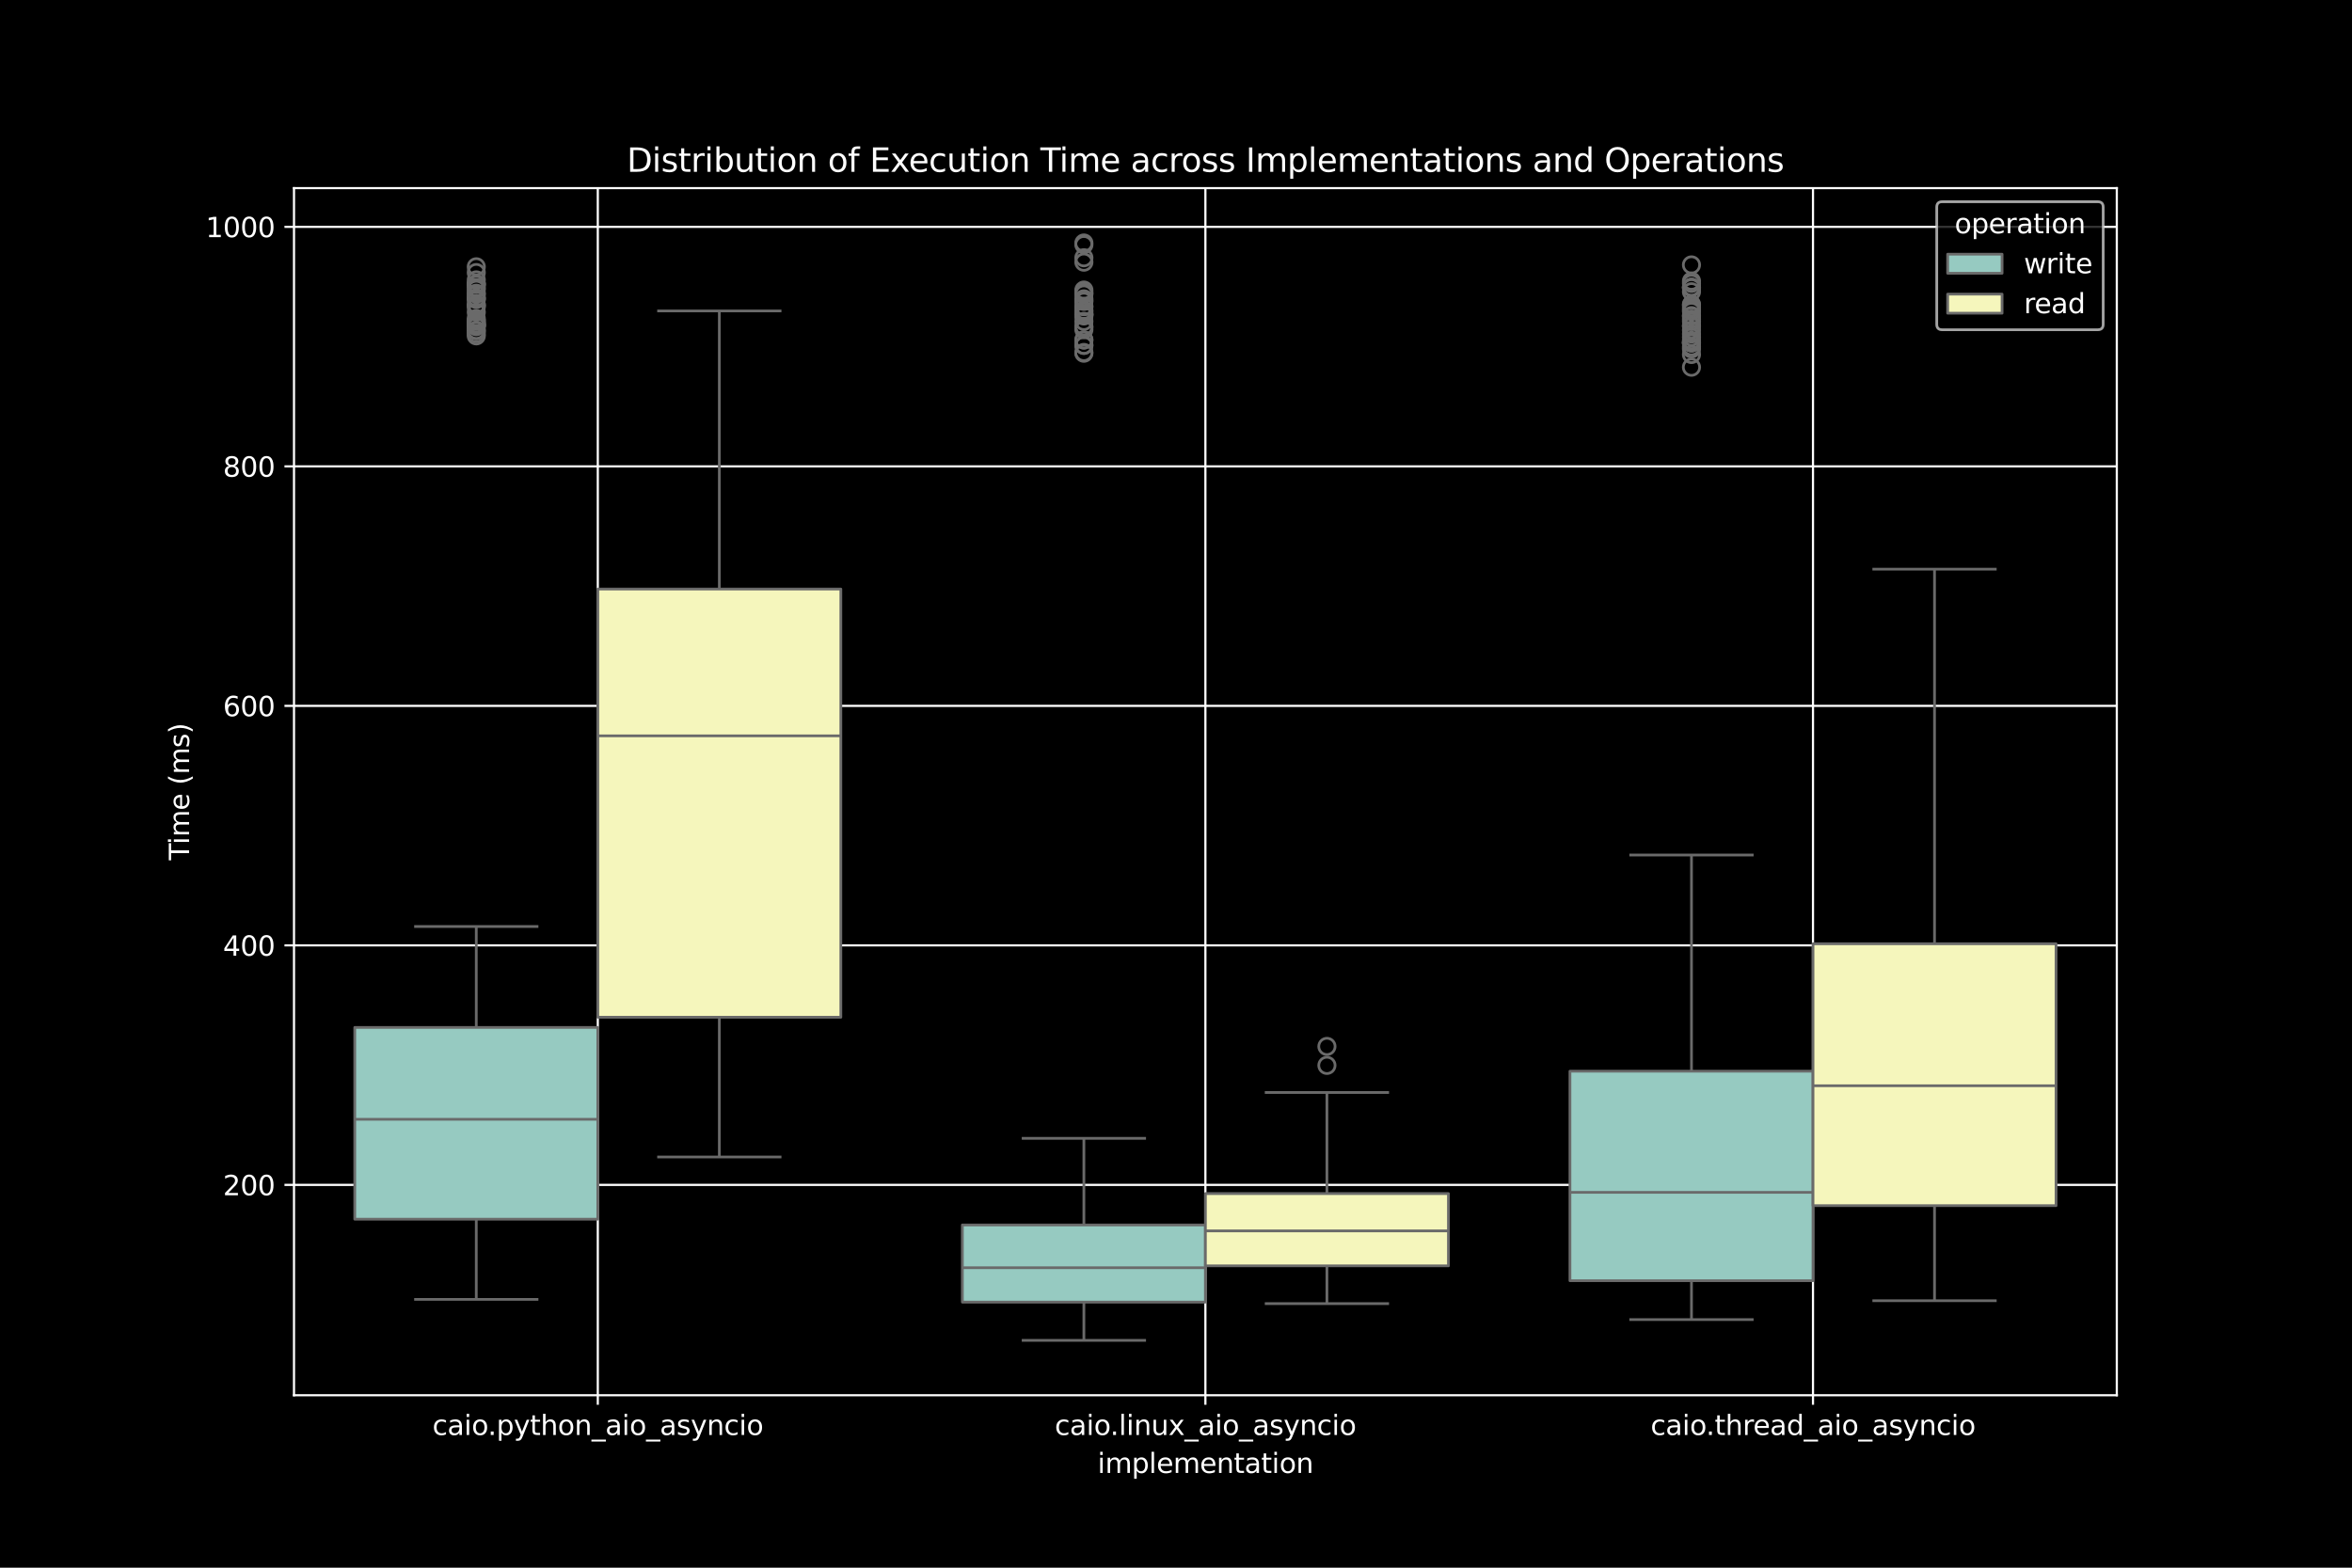 <?xml version="1.0" encoding="utf-8" standalone="no"?>
<!DOCTYPE svg PUBLIC "-//W3C//DTD SVG 1.1//EN"
  "http://www.w3.org/Graphics/SVG/1.1/DTD/svg11.dtd">
<svg xmlns:xlink="http://www.w3.org/1999/xlink" width="864pt" height="576pt" viewBox="0 0 864 576" xmlns="http://www.w3.org/2000/svg" version="1.1">
 <defs>
  <style type="text/css">*{stroke-linejoin: round; stroke-linecap: butt}</style>
 </defs>
 <g id="figure_1">
  <g id="patch_1">
   <path d="M 0 576 
L 864 576 
L 864 0 
L 0 0 
z
"/>
  </g>
  <g id="axes_1">
   <g id="patch_2">
    <path d="M 108 512.64 
L 777.6 512.64 
L 777.6 69.12 
L 108 69.12 
z
"/>
   </g>
   <g id="patch_3">
    <path d="M 219.6 523.359 
L 219.6 523.359 
L 219.6 523.359 
L 219.6 523.359 
z
" clip-path="url(#p8e7d83817d)" style="fill: #96cac1; stroke: #6a6a6a; stroke-linejoin: miter"/>
   </g>
   <g id="patch_4">
    <path d="M 219.6 523.359 
L 219.6 523.359 
L 219.6 523.359 
L 219.6 523.359 
z
" clip-path="url(#p8e7d83817d)" style="fill: #f5f6bc; stroke: #6a6a6a; stroke-linejoin: miter"/>
   </g>
   <g id="matplotlib.axis_1">
    <g id="xtick_1">
     <g id="line2d_1">
      <path d="M 219.6 512.64 
L 219.6 69.12 
" clip-path="url(#p8e7d83817d)" style="fill: none; stroke: #ffffff; stroke-width: 0.8; stroke-linecap: square"/>
     </g>
     <g id="line2d_2">
      <defs>
       <path id="mce2f843e3e" d="M 0 0 
L 0 3.5 
" style="stroke: #ffffff; stroke-width: 0.8"/>
      </defs>
      <g>
       <use xlink:href="#mce2f843e3e" x="219.6" y="512.64" style="fill: #ffffff; stroke: #ffffff; stroke-width: 0.8"/>
      </g>
     </g>
     <g id="text_1">
      <!-- caio.python_aio_asyncio -->
      <g style="fill: #ffffff" transform="translate(158.839 527.238) scale(0.1 -0.1)">
       <defs>
        <path id="DejaVuSans-63" d="M 3122 3366 
L 3122 2828 
Q 2878 2963 2633 3030 
Q 2388 3097 2138 3097 
Q 1578 3097 1268 2742 
Q 959 2388 959 1747 
Q 959 1106 1268 751 
Q 1578 397 2138 397 
Q 2388 397 2633 464 
Q 2878 531 3122 666 
L 3122 134 
Q 2881 22 2623 -34 
Q 2366 -91 2075 -91 
Q 1284 -91 818 406 
Q 353 903 353 1747 
Q 353 2603 823 3093 
Q 1294 3584 2113 3584 
Q 2378 3584 2631 3529 
Q 2884 3475 3122 3366 
z
" transform="scale(0.016)"/>
        <path id="DejaVuSans-61" d="M 2194 1759 
Q 1497 1759 1228 1600 
Q 959 1441 959 1056 
Q 959 750 1161 570 
Q 1363 391 1709 391 
Q 2188 391 2477 730 
Q 2766 1069 2766 1631 
L 2766 1759 
L 2194 1759 
z
M 3341 1997 
L 3341 0 
L 2766 0 
L 2766 531 
Q 2569 213 2275 61 
Q 1981 -91 1556 -91 
Q 1019 -91 701 211 
Q 384 513 384 1019 
Q 384 1609 779 1909 
Q 1175 2209 1959 2209 
L 2766 2209 
L 2766 2266 
Q 2766 2663 2505 2880 
Q 2244 3097 1772 3097 
Q 1472 3097 1187 3025 
Q 903 2953 641 2809 
L 641 3341 
Q 956 3463 1253 3523 
Q 1550 3584 1831 3584 
Q 2591 3584 2966 3190 
Q 3341 2797 3341 1997 
z
" transform="scale(0.016)"/>
        <path id="DejaVuSans-69" d="M 603 3500 
L 1178 3500 
L 1178 0 
L 603 0 
L 603 3500 
z
M 603 4863 
L 1178 4863 
L 1178 4134 
L 603 4134 
L 603 4863 
z
" transform="scale(0.016)"/>
        <path id="DejaVuSans-6f" d="M 1959 3097 
Q 1497 3097 1228 2736 
Q 959 2375 959 1747 
Q 959 1119 1226 758 
Q 1494 397 1959 397 
Q 2419 397 2687 759 
Q 2956 1122 2956 1747 
Q 2956 2369 2687 2733 
Q 2419 3097 1959 3097 
z
M 1959 3584 
Q 2709 3584 3137 3096 
Q 3566 2609 3566 1747 
Q 3566 888 3137 398 
Q 2709 -91 1959 -91 
Q 1206 -91 779 398 
Q 353 888 353 1747 
Q 353 2609 779 3096 
Q 1206 3584 1959 3584 
z
" transform="scale(0.016)"/>
        <path id="DejaVuSans-2e" d="M 684 794 
L 1344 794 
L 1344 0 
L 684 0 
L 684 794 
z
" transform="scale(0.016)"/>
        <path id="DejaVuSans-70" d="M 1159 525 
L 1159 -1331 
L 581 -1331 
L 581 3500 
L 1159 3500 
L 1159 2969 
Q 1341 3281 1617 3432 
Q 1894 3584 2278 3584 
Q 2916 3584 3314 3078 
Q 3713 2572 3713 1747 
Q 3713 922 3314 415 
Q 2916 -91 2278 -91 
Q 1894 -91 1617 61 
Q 1341 213 1159 525 
z
M 3116 1747 
Q 3116 2381 2855 2742 
Q 2594 3103 2138 3103 
Q 1681 3103 1420 2742 
Q 1159 2381 1159 1747 
Q 1159 1113 1420 752 
Q 1681 391 2138 391 
Q 2594 391 2855 752 
Q 3116 1113 3116 1747 
z
" transform="scale(0.016)"/>
        <path id="DejaVuSans-79" d="M 2059 -325 
Q 1816 -950 1584 -1140 
Q 1353 -1331 966 -1331 
L 506 -1331 
L 506 -850 
L 844 -850 
Q 1081 -850 1212 -737 
Q 1344 -625 1503 -206 
L 1606 56 
L 191 3500 
L 800 3500 
L 1894 763 
L 2988 3500 
L 3597 3500 
L 2059 -325 
z
" transform="scale(0.016)"/>
        <path id="DejaVuSans-74" d="M 1172 4494 
L 1172 3500 
L 2356 3500 
L 2356 3053 
L 1172 3053 
L 1172 1153 
Q 1172 725 1289 603 
Q 1406 481 1766 481 
L 2356 481 
L 2356 0 
L 1766 0 
Q 1100 0 847 248 
Q 594 497 594 1153 
L 594 3053 
L 172 3053 
L 172 3500 
L 594 3500 
L 594 4494 
L 1172 4494 
z
" transform="scale(0.016)"/>
        <path id="DejaVuSans-68" d="M 3513 2113 
L 3513 0 
L 2938 0 
L 2938 2094 
Q 2938 2591 2744 2837 
Q 2550 3084 2163 3084 
Q 1697 3084 1428 2787 
Q 1159 2491 1159 1978 
L 1159 0 
L 581 0 
L 581 4863 
L 1159 4863 
L 1159 2956 
Q 1366 3272 1645 3428 
Q 1925 3584 2291 3584 
Q 2894 3584 3203 3211 
Q 3513 2838 3513 2113 
z
" transform="scale(0.016)"/>
        <path id="DejaVuSans-6e" d="M 3513 2113 
L 3513 0 
L 2938 0 
L 2938 2094 
Q 2938 2591 2744 2837 
Q 2550 3084 2163 3084 
Q 1697 3084 1428 2787 
Q 1159 2491 1159 1978 
L 1159 0 
L 581 0 
L 581 3500 
L 1159 3500 
L 1159 2956 
Q 1366 3272 1645 3428 
Q 1925 3584 2291 3584 
Q 2894 3584 3203 3211 
Q 3513 2838 3513 2113 
z
" transform="scale(0.016)"/>
        <path id="DejaVuSans-5f" d="M 3263 -1063 
L 3263 -1509 
L -63 -1509 
L -63 -1063 
L 3263 -1063 
z
" transform="scale(0.016)"/>
        <path id="DejaVuSans-73" d="M 2834 3397 
L 2834 2853 
Q 2591 2978 2328 3040 
Q 2066 3103 1784 3103 
Q 1356 3103 1142 2972 
Q 928 2841 928 2578 
Q 928 2378 1081 2264 
Q 1234 2150 1697 2047 
L 1894 2003 
Q 2506 1872 2764 1633 
Q 3022 1394 3022 966 
Q 3022 478 2636 193 
Q 2250 -91 1575 -91 
Q 1294 -91 989 -36 
Q 684 19 347 128 
L 347 722 
Q 666 556 975 473 
Q 1284 391 1588 391 
Q 1994 391 2212 530 
Q 2431 669 2431 922 
Q 2431 1156 2273 1281 
Q 2116 1406 1581 1522 
L 1381 1569 
Q 847 1681 609 1914 
Q 372 2147 372 2553 
Q 372 3047 722 3315 
Q 1072 3584 1716 3584 
Q 2034 3584 2315 3537 
Q 2597 3491 2834 3397 
z
" transform="scale(0.016)"/>
       </defs>
       <use xlink:href="#DejaVuSans-63"/>
       <use xlink:href="#DejaVuSans-61" x="54.98"/>
       <use xlink:href="#DejaVuSans-69" x="116.26"/>
       <use xlink:href="#DejaVuSans-6f" x="144.043"/>
       <use xlink:href="#DejaVuSans-2e" x="203.475"/>
       <use xlink:href="#DejaVuSans-70" x="235.262"/>
       <use xlink:href="#DejaVuSans-79" x="298.738"/>
       <use xlink:href="#DejaVuSans-74" x="357.918"/>
       <use xlink:href="#DejaVuSans-68" x="397.127"/>
       <use xlink:href="#DejaVuSans-6f" x="460.506"/>
       <use xlink:href="#DejaVuSans-6e" x="521.688"/>
       <use xlink:href="#DejaVuSans-5f" x="585.066"/>
       <use xlink:href="#DejaVuSans-61" x="635.066"/>
       <use xlink:href="#DejaVuSans-69" x="696.346"/>
       <use xlink:href="#DejaVuSans-6f" x="724.129"/>
       <use xlink:href="#DejaVuSans-5f" x="785.311"/>
       <use xlink:href="#DejaVuSans-61" x="835.311"/>
       <use xlink:href="#DejaVuSans-73" x="896.59"/>
       <use xlink:href="#DejaVuSans-79" x="948.689"/>
       <use xlink:href="#DejaVuSans-6e" x="1007.869"/>
       <use xlink:href="#DejaVuSans-63" x="1071.248"/>
       <use xlink:href="#DejaVuSans-69" x="1126.229"/>
       <use xlink:href="#DejaVuSans-6f" x="1154.012"/>
      </g>
     </g>
    </g>
    <g id="xtick_2">
     <g id="line2d_3">
      <path d="M 442.8 512.64 
L 442.8 69.12 
" clip-path="url(#p8e7d83817d)" style="fill: none; stroke: #ffffff; stroke-width: 0.8; stroke-linecap: square"/>
     </g>
     <g id="line2d_4">
      <g>
       <use xlink:href="#mce2f843e3e" x="442.8" y="512.64" style="fill: #ffffff; stroke: #ffffff; stroke-width: 0.8"/>
      </g>
     </g>
     <g id="text_2">
      <!-- caio.linux_aio_asyncio -->
      <g style="fill: #ffffff" transform="translate(387.455 527.238) scale(0.1 -0.1)">
       <defs>
        <path id="DejaVuSans-6c" d="M 603 4863 
L 1178 4863 
L 1178 0 
L 603 0 
L 603 4863 
z
" transform="scale(0.016)"/>
        <path id="DejaVuSans-75" d="M 544 1381 
L 544 3500 
L 1119 3500 
L 1119 1403 
Q 1119 906 1312 657 
Q 1506 409 1894 409 
Q 2359 409 2629 706 
Q 2900 1003 2900 1516 
L 2900 3500 
L 3475 3500 
L 3475 0 
L 2900 0 
L 2900 538 
Q 2691 219 2414 64 
Q 2138 -91 1772 -91 
Q 1169 -91 856 284 
Q 544 659 544 1381 
z
M 1991 3584 
L 1991 3584 
z
" transform="scale(0.016)"/>
        <path id="DejaVuSans-78" d="M 3513 3500 
L 2247 1797 
L 3578 0 
L 2900 0 
L 1881 1375 
L 863 0 
L 184 0 
L 1544 1831 
L 300 3500 
L 978 3500 
L 1906 2253 
L 2834 3500 
L 3513 3500 
z
" transform="scale(0.016)"/>
       </defs>
       <use xlink:href="#DejaVuSans-63"/>
       <use xlink:href="#DejaVuSans-61" x="54.98"/>
       <use xlink:href="#DejaVuSans-69" x="116.26"/>
       <use xlink:href="#DejaVuSans-6f" x="144.043"/>
       <use xlink:href="#DejaVuSans-2e" x="203.475"/>
       <use xlink:href="#DejaVuSans-6c" x="235.262"/>
       <use xlink:href="#DejaVuSans-69" x="263.045"/>
       <use xlink:href="#DejaVuSans-6e" x="290.828"/>
       <use xlink:href="#DejaVuSans-75" x="354.207"/>
       <use xlink:href="#DejaVuSans-78" x="417.586"/>
       <use xlink:href="#DejaVuSans-5f" x="476.766"/>
       <use xlink:href="#DejaVuSans-61" x="526.766"/>
       <use xlink:href="#DejaVuSans-69" x="588.045"/>
       <use xlink:href="#DejaVuSans-6f" x="615.828"/>
       <use xlink:href="#DejaVuSans-5f" x="677.01"/>
       <use xlink:href="#DejaVuSans-61" x="727.01"/>
       <use xlink:href="#DejaVuSans-73" x="788.289"/>
       <use xlink:href="#DejaVuSans-79" x="840.389"/>
       <use xlink:href="#DejaVuSans-6e" x="899.568"/>
       <use xlink:href="#DejaVuSans-63" x="962.947"/>
       <use xlink:href="#DejaVuSans-69" x="1017.928"/>
       <use xlink:href="#DejaVuSans-6f" x="1045.711"/>
      </g>
     </g>
    </g>
    <g id="xtick_3">
     <g id="line2d_5">
      <path d="M 666 512.64 
L 666 69.12 
" clip-path="url(#p8e7d83817d)" style="fill: none; stroke: #ffffff; stroke-width: 0.8; stroke-linecap: square"/>
     </g>
     <g id="line2d_6">
      <g>
       <use xlink:href="#mce2f843e3e" x="666" y="512.64" style="fill: #ffffff; stroke: #ffffff; stroke-width: 0.8"/>
      </g>
     </g>
     <g id="text_3">
      <!-- caio.thread_aio_asyncio -->
      <g style="fill: #ffffff" transform="translate(606.343 527.238) scale(0.1 -0.1)">
       <defs>
        <path id="DejaVuSans-72" d="M 2631 2963 
Q 2534 3019 2420 3045 
Q 2306 3072 2169 3072 
Q 1681 3072 1420 2755 
Q 1159 2438 1159 1844 
L 1159 0 
L 581 0 
L 581 3500 
L 1159 3500 
L 1159 2956 
Q 1341 3275 1631 3429 
Q 1922 3584 2338 3584 
Q 2397 3584 2469 3576 
Q 2541 3569 2628 3553 
L 2631 2963 
z
" transform="scale(0.016)"/>
        <path id="DejaVuSans-65" d="M 3597 1894 
L 3597 1613 
L 953 1613 
Q 991 1019 1311 708 
Q 1631 397 2203 397 
Q 2534 397 2845 478 
Q 3156 559 3463 722 
L 3463 178 
Q 3153 47 2828 -22 
Q 2503 -91 2169 -91 
Q 1331 -91 842 396 
Q 353 884 353 1716 
Q 353 2575 817 3079 
Q 1281 3584 2069 3584 
Q 2775 3584 3186 3129 
Q 3597 2675 3597 1894 
z
M 3022 2063 
Q 3016 2534 2758 2815 
Q 2500 3097 2075 3097 
Q 1594 3097 1305 2825 
Q 1016 2553 972 2059 
L 3022 2063 
z
" transform="scale(0.016)"/>
        <path id="DejaVuSans-64" d="M 2906 2969 
L 2906 4863 
L 3481 4863 
L 3481 0 
L 2906 0 
L 2906 525 
Q 2725 213 2448 61 
Q 2172 -91 1784 -91 
Q 1150 -91 751 415 
Q 353 922 353 1747 
Q 353 2572 751 3078 
Q 1150 3584 1784 3584 
Q 2172 3584 2448 3432 
Q 2725 3281 2906 2969 
z
M 947 1747 
Q 947 1113 1208 752 
Q 1469 391 1925 391 
Q 2381 391 2643 752 
Q 2906 1113 2906 1747 
Q 2906 2381 2643 2742 
Q 2381 3103 1925 3103 
Q 1469 3103 1208 2742 
Q 947 2381 947 1747 
z
" transform="scale(0.016)"/>
       </defs>
       <use xlink:href="#DejaVuSans-63"/>
       <use xlink:href="#DejaVuSans-61" x="54.98"/>
       <use xlink:href="#DejaVuSans-69" x="116.26"/>
       <use xlink:href="#DejaVuSans-6f" x="144.043"/>
       <use xlink:href="#DejaVuSans-2e" x="203.475"/>
       <use xlink:href="#DejaVuSans-74" x="235.262"/>
       <use xlink:href="#DejaVuSans-68" x="274.471"/>
       <use xlink:href="#DejaVuSans-72" x="337.85"/>
       <use xlink:href="#DejaVuSans-65" x="376.713"/>
       <use xlink:href="#DejaVuSans-61" x="438.236"/>
       <use xlink:href="#DejaVuSans-64" x="499.516"/>
       <use xlink:href="#DejaVuSans-5f" x="562.992"/>
       <use xlink:href="#DejaVuSans-61" x="612.992"/>
       <use xlink:href="#DejaVuSans-69" x="674.271"/>
       <use xlink:href="#DejaVuSans-6f" x="702.055"/>
       <use xlink:href="#DejaVuSans-5f" x="763.236"/>
       <use xlink:href="#DejaVuSans-61" x="813.236"/>
       <use xlink:href="#DejaVuSans-73" x="874.516"/>
       <use xlink:href="#DejaVuSans-79" x="926.615"/>
       <use xlink:href="#DejaVuSans-6e" x="985.795"/>
       <use xlink:href="#DejaVuSans-63" x="1049.174"/>
       <use xlink:href="#DejaVuSans-69" x="1104.154"/>
       <use xlink:href="#DejaVuSans-6f" x="1131.938"/>
      </g>
     </g>
    </g>
    <g id="text_4">
     <!-- implementation -->
     <g style="fill: #ffffff" transform="translate(403.184 541.195) scale(0.1 -0.1)">
      <defs>
       <path id="DejaVuSans-6d" d="M 3328 2828 
Q 3544 3216 3844 3400 
Q 4144 3584 4550 3584 
Q 5097 3584 5394 3201 
Q 5691 2819 5691 2113 
L 5691 0 
L 5113 0 
L 5113 2094 
Q 5113 2597 4934 2840 
Q 4756 3084 4391 3084 
Q 3944 3084 3684 2787 
Q 3425 2491 3425 1978 
L 3425 0 
L 2847 0 
L 2847 2094 
Q 2847 2600 2669 2842 
Q 2491 3084 2119 3084 
Q 1678 3084 1418 2786 
Q 1159 2488 1159 1978 
L 1159 0 
L 581 0 
L 581 3500 
L 1159 3500 
L 1159 2956 
Q 1356 3278 1631 3431 
Q 1906 3584 2284 3584 
Q 2666 3584 2933 3390 
Q 3200 3197 3328 2828 
z
" transform="scale(0.016)"/>
      </defs>
      <use xlink:href="#DejaVuSans-69"/>
      <use xlink:href="#DejaVuSans-6d" x="27.783"/>
      <use xlink:href="#DejaVuSans-70" x="125.195"/>
      <use xlink:href="#DejaVuSans-6c" x="188.672"/>
      <use xlink:href="#DejaVuSans-65" x="216.455"/>
      <use xlink:href="#DejaVuSans-6d" x="277.979"/>
      <use xlink:href="#DejaVuSans-65" x="375.391"/>
      <use xlink:href="#DejaVuSans-6e" x="436.914"/>
      <use xlink:href="#DejaVuSans-74" x="500.293"/>
      <use xlink:href="#DejaVuSans-61" x="539.502"/>
      <use xlink:href="#DejaVuSans-74" x="600.781"/>
      <use xlink:href="#DejaVuSans-69" x="639.99"/>
      <use xlink:href="#DejaVuSans-6f" x="667.773"/>
      <use xlink:href="#DejaVuSans-6e" x="728.955"/>
     </g>
    </g>
   </g>
   <g id="matplotlib.axis_2">
    <g id="ytick_1">
     <g id="line2d_7">
      <path d="M 108 435.356 
L 777.6 435.356 
" clip-path="url(#p8e7d83817d)" style="fill: none; stroke: #ffffff; stroke-width: 0.8; stroke-linecap: square"/>
     </g>
     <g id="line2d_8">
      <defs>
       <path id="m380d676894" d="M 0 0 
L -3.5 0 
" style="stroke: #ffffff; stroke-width: 0.8"/>
      </defs>
      <g>
       <use xlink:href="#m380d676894" x="108" y="435.356" style="fill: #ffffff; stroke: #ffffff; stroke-width: 0.8"/>
      </g>
     </g>
     <g id="text_5">
      <!-- 200 -->
      <g style="fill: #ffffff" transform="translate(81.912 439.156) scale(0.1 -0.1)">
       <defs>
        <path id="DejaVuSans-32" d="M 1228 531 
L 3431 531 
L 3431 0 
L 469 0 
L 469 531 
Q 828 903 1448 1529 
Q 2069 2156 2228 2338 
Q 2531 2678 2651 2914 
Q 2772 3150 2772 3378 
Q 2772 3750 2511 3984 
Q 2250 4219 1831 4219 
Q 1534 4219 1204 4116 
Q 875 4013 500 3803 
L 500 4441 
Q 881 4594 1212 4672 
Q 1544 4750 1819 4750 
Q 2544 4750 2975 4387 
Q 3406 4025 3406 3419 
Q 3406 3131 3298 2873 
Q 3191 2616 2906 2266 
Q 2828 2175 2409 1742 
Q 1991 1309 1228 531 
z
" transform="scale(0.016)"/>
        <path id="DejaVuSans-30" d="M 2034 4250 
Q 1547 4250 1301 3770 
Q 1056 3291 1056 2328 
Q 1056 1369 1301 889 
Q 1547 409 2034 409 
Q 2525 409 2770 889 
Q 3016 1369 3016 2328 
Q 3016 3291 2770 3770 
Q 2525 4250 2034 4250 
z
M 2034 4750 
Q 2819 4750 3233 4129 
Q 3647 3509 3647 2328 
Q 3647 1150 3233 529 
Q 2819 -91 2034 -91 
Q 1250 -91 836 529 
Q 422 1150 422 2328 
Q 422 3509 836 4129 
Q 1250 4750 2034 4750 
z
" transform="scale(0.016)"/>
       </defs>
       <use xlink:href="#DejaVuSans-32"/>
       <use xlink:href="#DejaVuSans-30" x="63.623"/>
       <use xlink:href="#DejaVuSans-30" x="127.246"/>
      </g>
     </g>
    </g>
    <g id="ytick_2">
     <g id="line2d_9">
      <path d="M 108 347.354 
L 777.6 347.354 
" clip-path="url(#p8e7d83817d)" style="fill: none; stroke: #ffffff; stroke-width: 0.8; stroke-linecap: square"/>
     </g>
     <g id="line2d_10">
      <g>
       <use xlink:href="#m380d676894" x="108" y="347.354" style="fill: #ffffff; stroke: #ffffff; stroke-width: 0.8"/>
      </g>
     </g>
     <g id="text_6">
      <!-- 400 -->
      <g style="fill: #ffffff" transform="translate(81.912 351.153) scale(0.1 -0.1)">
       <defs>
        <path id="DejaVuSans-34" d="M 2419 4116 
L 825 1625 
L 2419 1625 
L 2419 4116 
z
M 2253 4666 
L 3047 4666 
L 3047 1625 
L 3713 1625 
L 3713 1100 
L 3047 1100 
L 3047 0 
L 2419 0 
L 2419 1100 
L 313 1100 
L 313 1709 
L 2253 4666 
z
" transform="scale(0.016)"/>
       </defs>
       <use xlink:href="#DejaVuSans-34"/>
       <use xlink:href="#DejaVuSans-30" x="63.623"/>
       <use xlink:href="#DejaVuSans-30" x="127.246"/>
      </g>
     </g>
    </g>
    <g id="ytick_3">
     <g id="line2d_11">
      <path d="M 108 259.352 
L 777.6 259.352 
" clip-path="url(#p8e7d83817d)" style="fill: none; stroke: #ffffff; stroke-width: 0.8; stroke-linecap: square"/>
     </g>
     <g id="line2d_12">
      <g>
       <use xlink:href="#m380d676894" x="108" y="259.352" style="fill: #ffffff; stroke: #ffffff; stroke-width: 0.8"/>
      </g>
     </g>
     <g id="text_7">
      <!-- 600 -->
      <g style="fill: #ffffff" transform="translate(81.912 263.151) scale(0.1 -0.1)">
       <defs>
        <path id="DejaVuSans-36" d="M 2113 2584 
Q 1688 2584 1439 2293 
Q 1191 2003 1191 1497 
Q 1191 994 1439 701 
Q 1688 409 2113 409 
Q 2538 409 2786 701 
Q 3034 994 3034 1497 
Q 3034 2003 2786 2293 
Q 2538 2584 2113 2584 
z
M 3366 4563 
L 3366 3988 
Q 3128 4100 2886 4159 
Q 2644 4219 2406 4219 
Q 1781 4219 1451 3797 
Q 1122 3375 1075 2522 
Q 1259 2794 1537 2939 
Q 1816 3084 2150 3084 
Q 2853 3084 3261 2657 
Q 3669 2231 3669 1497 
Q 3669 778 3244 343 
Q 2819 -91 2113 -91 
Q 1303 -91 875 529 
Q 447 1150 447 2328 
Q 447 3434 972 4092 
Q 1497 4750 2381 4750 
Q 2619 4750 2861 4703 
Q 3103 4656 3366 4563 
z
" transform="scale(0.016)"/>
       </defs>
       <use xlink:href="#DejaVuSans-36"/>
       <use xlink:href="#DejaVuSans-30" x="63.623"/>
       <use xlink:href="#DejaVuSans-30" x="127.246"/>
      </g>
     </g>
    </g>
    <g id="ytick_4">
     <g id="line2d_13">
      <path d="M 108 171.349 
L 777.6 171.349 
" clip-path="url(#p8e7d83817d)" style="fill: none; stroke: #ffffff; stroke-width: 0.8; stroke-linecap: square"/>
     </g>
     <g id="line2d_14">
      <g>
       <use xlink:href="#m380d676894" x="108" y="171.349" style="fill: #ffffff; stroke: #ffffff; stroke-width: 0.8"/>
      </g>
     </g>
     <g id="text_8">
      <!-- 800 -->
      <g style="fill: #ffffff" transform="translate(81.912 175.149) scale(0.1 -0.1)">
       <defs>
        <path id="DejaVuSans-38" d="M 2034 2216 
Q 1584 2216 1326 1975 
Q 1069 1734 1069 1313 
Q 1069 891 1326 650 
Q 1584 409 2034 409 
Q 2484 409 2743 651 
Q 3003 894 3003 1313 
Q 3003 1734 2745 1975 
Q 2488 2216 2034 2216 
z
M 1403 2484 
Q 997 2584 770 2862 
Q 544 3141 544 3541 
Q 544 4100 942 4425 
Q 1341 4750 2034 4750 
Q 2731 4750 3128 4425 
Q 3525 4100 3525 3541 
Q 3525 3141 3298 2862 
Q 3072 2584 2669 2484 
Q 3125 2378 3379 2068 
Q 3634 1759 3634 1313 
Q 3634 634 3220 271 
Q 2806 -91 2034 -91 
Q 1263 -91 848 271 
Q 434 634 434 1313 
Q 434 1759 690 2068 
Q 947 2378 1403 2484 
z
M 1172 3481 
Q 1172 3119 1398 2916 
Q 1625 2713 2034 2713 
Q 2441 2713 2670 2916 
Q 2900 3119 2900 3481 
Q 2900 3844 2670 4047 
Q 2441 4250 2034 4250 
Q 1625 4250 1398 4047 
Q 1172 3844 1172 3481 
z
" transform="scale(0.016)"/>
       </defs>
       <use xlink:href="#DejaVuSans-38"/>
       <use xlink:href="#DejaVuSans-30" x="63.623"/>
       <use xlink:href="#DejaVuSans-30" x="127.246"/>
      </g>
     </g>
    </g>
    <g id="ytick_5">
     <g id="line2d_15">
      <path d="M 108 83.347 
L 777.6 83.347 
" clip-path="url(#p8e7d83817d)" style="fill: none; stroke: #ffffff; stroke-width: 0.8; stroke-linecap: square"/>
     </g>
     <g id="line2d_16">
      <g>
       <use xlink:href="#m380d676894" x="108" y="83.347" style="fill: #ffffff; stroke: #ffffff; stroke-width: 0.8"/>
      </g>
     </g>
     <g id="text_9">
      <!-- 1000 -->
      <g style="fill: #ffffff" transform="translate(75.55 87.146) scale(0.1 -0.1)">
       <defs>
        <path id="DejaVuSans-31" d="M 794 531 
L 1825 531 
L 1825 4091 
L 703 3866 
L 703 4441 
L 1819 4666 
L 2450 4666 
L 2450 531 
L 3481 531 
L 3481 0 
L 794 0 
L 794 531 
z
" transform="scale(0.016)"/>
       </defs>
       <use xlink:href="#DejaVuSans-31"/>
       <use xlink:href="#DejaVuSans-30" x="63.623"/>
       <use xlink:href="#DejaVuSans-30" x="127.246"/>
       <use xlink:href="#DejaVuSans-30" x="190.869"/>
      </g>
     </g>
    </g>
    <g id="text_10">
     <!-- Time (ms) -->
     <g style="fill: #ffffff" transform="translate(69.47 316.079) rotate(-90) scale(0.1 -0.1)">
      <defs>
       <path id="DejaVuSans-54" d="M -19 4666 
L 3928 4666 
L 3928 4134 
L 2272 4134 
L 2272 0 
L 1638 0 
L 1638 4134 
L -19 4134 
L -19 4666 
z
" transform="scale(0.016)"/>
       <path id="DejaVuSans-20" transform="scale(0.016)"/>
       <path id="DejaVuSans-28" d="M 1984 4856 
Q 1566 4138 1362 3434 
Q 1159 2731 1159 2009 
Q 1159 1288 1364 580 
Q 1569 -128 1984 -844 
L 1484 -844 
Q 1016 -109 783 600 
Q 550 1309 550 2009 
Q 550 2706 781 3412 
Q 1013 4119 1484 4856 
L 1984 4856 
z
" transform="scale(0.016)"/>
       <path id="DejaVuSans-29" d="M 513 4856 
L 1013 4856 
Q 1481 4119 1714 3412 
Q 1947 2706 1947 2009 
Q 1947 1309 1714 600 
Q 1481 -109 1013 -844 
L 513 -844 
Q 928 -128 1133 580 
Q 1338 1288 1338 2009 
Q 1338 2731 1133 3434 
Q 928 4138 513 4856 
z
" transform="scale(0.016)"/>
      </defs>
      <use xlink:href="#DejaVuSans-54"/>
      <use xlink:href="#DejaVuSans-69" x="57.959"/>
      <use xlink:href="#DejaVuSans-6d" x="85.742"/>
      <use xlink:href="#DejaVuSans-65" x="183.154"/>
      <use xlink:href="#DejaVuSans-20" x="244.678"/>
      <use xlink:href="#DejaVuSans-28" x="276.465"/>
      <use xlink:href="#DejaVuSans-6d" x="315.479"/>
      <use xlink:href="#DejaVuSans-73" x="412.891"/>
      <use xlink:href="#DejaVuSans-29" x="464.99"/>
     </g>
    </g>
   </g>
   <g id="patch_5">
    <path d="M 130.32 447.95 
L 219.6 447.95 
L 219.6 377.497 
L 130.32 377.497 
L 130.32 447.95 
z
" clip-path="url(#p8e7d83817d)" style="fill: #96cac1; stroke: #6a6a6a; stroke-linejoin: miter"/>
   </g>
   <g id="line2d_17">
    <path d="M 174.96 447.95 
L 174.96 477.423 
" clip-path="url(#p8e7d83817d)" style="fill: none; stroke: #6a6a6a"/>
   </g>
   <g id="line2d_18">
    <path d="M 174.96 377.497 
L 174.96 340.42 
" clip-path="url(#p8e7d83817d)" style="fill: none; stroke: #6a6a6a"/>
   </g>
   <g id="line2d_19">
    <path d="M 152.64 477.423 
L 197.28 477.423 
" clip-path="url(#p8e7d83817d)" style="fill: none; stroke: #6a6a6a; stroke-linecap: square"/>
   </g>
   <g id="line2d_20">
    <path d="M 152.64 340.42 
L 197.28 340.42 
" clip-path="url(#p8e7d83817d)" style="fill: none; stroke: #6a6a6a; stroke-linecap: square"/>
   </g>
   <g id="line2d_21">
    <defs>
     <path id="ma8108192b0" d="M 0 3 
C 0.796 3 1.559 2.684 2.121 2.121 
C 2.684 1.559 3 0.796 3 0 
C 3 -0.796 2.684 -1.559 2.121 -2.121 
C 1.559 -2.684 0.796 -3 0 -3 
C -0.796 -3 -1.559 -2.684 -2.121 -2.121 
C -2.684 -1.559 -3 -0.796 -3 0 
C -3 0.796 -2.684 1.559 -2.121 2.121 
C -1.559 2.684 -0.796 3 0 3 
z
" style="stroke: #6a6a6a"/>
    </defs>
    <g clip-path="url(#p8e7d83817d)">
     <use xlink:href="#ma8108192b0" x="174.96" y="110.041" style="fill-opacity: 0; stroke: #6a6a6a"/>
     <use xlink:href="#ma8108192b0" x="174.96" y="104.449" style="fill-opacity: 0; stroke: #6a6a6a"/>
     <use xlink:href="#ma8108192b0" x="174.96" y="104.349" style="fill-opacity: 0; stroke: #6a6a6a"/>
     <use xlink:href="#ma8108192b0" x="174.96" y="98.027" style="fill-opacity: 0; stroke: #6a6a6a"/>
     <use xlink:href="#ma8108192b0" x="174.96" y="120.029" style="fill-opacity: 0; stroke: #6a6a6a"/>
     <use xlink:href="#ma8108192b0" x="174.96" y="122.586" style="fill-opacity: 0; stroke: #6a6a6a"/>
     <use xlink:href="#ma8108192b0" x="174.96" y="117.916" style="fill-opacity: 0; stroke: #6a6a6a"/>
     <use xlink:href="#ma8108192b0" x="174.96" y="112.123" style="fill-opacity: 0; stroke: #6a6a6a"/>
     <use xlink:href="#ma8108192b0" x="174.96" y="102.839" style="fill-opacity: 0; stroke: #6a6a6a"/>
     <use xlink:href="#ma8108192b0" x="174.96" y="114.705" style="fill-opacity: 0; stroke: #6a6a6a"/>
     <use xlink:href="#ma8108192b0" x="174.96" y="105.639" style="fill-opacity: 0; stroke: #6a6a6a"/>
     <use xlink:href="#ma8108192b0" x="174.96" y="117.031" style="fill-opacity: 0; stroke: #6a6a6a"/>
     <use xlink:href="#ma8108192b0" x="174.96" y="107.75" style="fill-opacity: 0; stroke: #6a6a6a"/>
     <use xlink:href="#ma8108192b0" x="174.96" y="109.395" style="fill-opacity: 0; stroke: #6a6a6a"/>
     <use xlink:href="#ma8108192b0" x="174.96" y="100.145" style="fill-opacity: 0; stroke: #6a6a6a"/>
     <use xlink:href="#ma8108192b0" x="174.96" y="106.344" style="fill-opacity: 0; stroke: #6a6a6a"/>
     <use xlink:href="#ma8108192b0" x="174.96" y="109.667" style="fill-opacity: 0; stroke: #6a6a6a"/>
     <use xlink:href="#ma8108192b0" x="174.96" y="108.089" style="fill-opacity: 0; stroke: #6a6a6a"/>
     <use xlink:href="#ma8108192b0" x="174.96" y="104.484" style="fill-opacity: 0; stroke: #6a6a6a"/>
     <use xlink:href="#ma8108192b0" x="174.96" y="111.935" style="fill-opacity: 0; stroke: #6a6a6a"/>
     <use xlink:href="#ma8108192b0" x="174.96" y="123.399" style="fill-opacity: 0; stroke: #6a6a6a"/>
     <use xlink:href="#ma8108192b0" x="174.96" y="119.267" style="fill-opacity: 0; stroke: #6a6a6a"/>
     <use xlink:href="#ma8108192b0" x="174.96" y="118.028" style="fill-opacity: 0; stroke: #6a6a6a"/>
     <use xlink:href="#ma8108192b0" x="174.96" y="118.993" style="fill-opacity: 0; stroke: #6a6a6a"/>
     <use xlink:href="#ma8108192b0" x="174.96" y="119.071" style="fill-opacity: 0; stroke: #6a6a6a"/>
     <use xlink:href="#ma8108192b0" x="174.96" y="121.365" style="fill-opacity: 0; stroke: #6a6a6a"/>
     <use xlink:href="#ma8108192b0" x="174.96" y="119.573" style="fill-opacity: 0; stroke: #6a6a6a"/>
     <use xlink:href="#ma8108192b0" x="174.96" y="112.766" style="fill-opacity: 0; stroke: #6a6a6a"/>
     <use xlink:href="#ma8108192b0" x="174.96" y="119.662" style="fill-opacity: 0; stroke: #6a6a6a"/>
     <use xlink:href="#ma8108192b0" x="174.96" y="121.544" style="fill-opacity: 0; stroke: #6a6a6a"/>
    </g>
   </g>
   <g id="patch_6">
    <path d="M 353.52 478.426 
L 442.8 478.426 
L 442.8 450.07 
L 353.52 450.07 
L 353.52 478.426 
z
" clip-path="url(#p8e7d83817d)" style="fill: #96cac1; stroke: #6a6a6a; stroke-linejoin: miter"/>
   </g>
   <g id="line2d_22">
    <path d="M 398.16 478.426 
L 398.16 492.48 
" clip-path="url(#p8e7d83817d)" style="fill: none; stroke: #6a6a6a"/>
   </g>
   <g id="line2d_23">
    <path d="M 398.16 450.07 
L 398.16 418.249 
" clip-path="url(#p8e7d83817d)" style="fill: none; stroke: #6a6a6a"/>
   </g>
   <g id="line2d_24">
    <path d="M 375.84 492.48 
L 420.48 492.48 
" clip-path="url(#p8e7d83817d)" style="fill: none; stroke: #6a6a6a; stroke-linecap: square"/>
   </g>
   <g id="line2d_25">
    <path d="M 375.84 418.249 
L 420.48 418.249 
" clip-path="url(#p8e7d83817d)" style="fill: none; stroke: #6a6a6a; stroke-linecap: square"/>
   </g>
   <g id="line2d_26">
    <g clip-path="url(#p8e7d83817d)">
     <use xlink:href="#ma8108192b0" x="398.16" y="124.896" style="fill-opacity: 0; stroke: #6a6a6a"/>
     <use xlink:href="#ma8108192b0" x="398.16" y="107.327" style="fill-opacity: 0; stroke: #6a6a6a"/>
     <use xlink:href="#ma8108192b0" x="398.16" y="96.326" style="fill-opacity: 0; stroke: #6a6a6a"/>
     <use xlink:href="#ma8108192b0" x="398.16" y="94.701" style="fill-opacity: 0; stroke: #6a6a6a"/>
     <use xlink:href="#ma8108192b0" x="398.16" y="120.029" style="fill-opacity: 0; stroke: #6a6a6a"/>
     <use xlink:href="#ma8108192b0" x="398.16" y="107.825" style="fill-opacity: 0; stroke: #6a6a6a"/>
     <use xlink:href="#ma8108192b0" x="398.16" y="120.17" style="fill-opacity: 0; stroke: #6a6a6a"/>
     <use xlink:href="#ma8108192b0" x="398.16" y="112.648" style="fill-opacity: 0; stroke: #6a6a6a"/>
     <use xlink:href="#ma8108192b0" x="398.16" y="116.099" style="fill-opacity: 0; stroke: #6a6a6a"/>
     <use xlink:href="#ma8108192b0" x="398.16" y="115.164" style="fill-opacity: 0; stroke: #6a6a6a"/>
     <use xlink:href="#ma8108192b0" x="398.16" y="126.854" style="fill-opacity: 0; stroke: #6a6a6a"/>
     <use xlink:href="#ma8108192b0" x="398.16" y="115.544" style="fill-opacity: 0; stroke: #6a6a6a"/>
     <use xlink:href="#ma8108192b0" x="398.16" y="129.784" style="fill-opacity: 0; stroke: #6a6a6a"/>
     <use xlink:href="#ma8108192b0" x="398.16" y="121.141" style="fill-opacity: 0; stroke: #6a6a6a"/>
     <use xlink:href="#ma8108192b0" x="398.16" y="110.409" style="fill-opacity: 0; stroke: #6a6a6a"/>
     <use xlink:href="#ma8108192b0" x="398.16" y="108.042" style="fill-opacity: 0; stroke: #6a6a6a"/>
     <use xlink:href="#ma8108192b0" x="398.16" y="113.991" style="fill-opacity: 0; stroke: #6a6a6a"/>
     <use xlink:href="#ma8108192b0" x="398.16" y="89.28" style="fill-opacity: 0; stroke: #6a6a6a"/>
     <use xlink:href="#ma8108192b0" x="398.16" y="89.904" style="fill-opacity: 0; stroke: #6a6a6a"/>
     <use xlink:href="#ma8108192b0" x="398.16" y="106.578" style="fill-opacity: 0; stroke: #6a6a6a"/>
     <use xlink:href="#ma8108192b0" x="398.16" y="129.496" style="fill-opacity: 0; stroke: #6a6a6a"/>
     <use xlink:href="#ma8108192b0" x="398.16" y="115.639" style="fill-opacity: 0; stroke: #6a6a6a"/>
     <use xlink:href="#ma8108192b0" x="398.16" y="124.927" style="fill-opacity: 0; stroke: #6a6a6a"/>
     <use xlink:href="#ma8108192b0" x="398.16" y="114.431" style="fill-opacity: 0; stroke: #6a6a6a"/>
     <use xlink:href="#ma8108192b0" x="398.16" y="112.683" style="fill-opacity: 0; stroke: #6a6a6a"/>
     <use xlink:href="#ma8108192b0" x="398.16" y="115.584" style="fill-opacity: 0; stroke: #6a6a6a"/>
     <use xlink:href="#ma8108192b0" x="398.16" y="126.923" style="fill-opacity: 0; stroke: #6a6a6a"/>
     <use xlink:href="#ma8108192b0" x="398.16" y="109.809" style="fill-opacity: 0; stroke: #6a6a6a"/>
     <use xlink:href="#ma8108192b0" x="398.16" y="118.066" style="fill-opacity: 0; stroke: #6a6a6a"/>
     <use xlink:href="#ma8108192b0" x="398.16" y="110.736" style="fill-opacity: 0; stroke: #6a6a6a"/>
    </g>
   </g>
   <g id="patch_7">
    <path d="M 576.72 470.56 
L 666 470.56 
L 666 393.583 
L 576.72 393.583 
L 576.72 470.56 
z
" clip-path="url(#p8e7d83817d)" style="fill: #96cac1; stroke: #6a6a6a; stroke-linejoin: miter"/>
   </g>
   <g id="line2d_27">
    <path d="M 621.36 470.56 
L 621.36 484.836 
" clip-path="url(#p8e7d83817d)" style="fill: none; stroke: #6a6a6a"/>
   </g>
   <g id="line2d_28">
    <path d="M 621.36 393.583 
L 621.36 314.149 
" clip-path="url(#p8e7d83817d)" style="fill: none; stroke: #6a6a6a"/>
   </g>
   <g id="line2d_29">
    <path d="M 599.04 484.836 
L 643.68 484.836 
" clip-path="url(#p8e7d83817d)" style="fill: none; stroke: #6a6a6a; stroke-linecap: square"/>
   </g>
   <g id="line2d_30">
    <path d="M 599.04 314.149 
L 643.68 314.149 
" clip-path="url(#p8e7d83817d)" style="fill: none; stroke: #6a6a6a; stroke-linecap: square"/>
   </g>
   <g id="line2d_31">
    <g clip-path="url(#p8e7d83817d)">
     <use xlink:href="#ma8108192b0" x="621.36" y="130.248" style="fill-opacity: 0; stroke: #6a6a6a"/>
     <use xlink:href="#ma8108192b0" x="621.36" y="103.287" style="fill-opacity: 0; stroke: #6a6a6a"/>
     <use xlink:href="#ma8108192b0" x="621.36" y="118.139" style="fill-opacity: 0; stroke: #6a6a6a"/>
     <use xlink:href="#ma8108192b0" x="621.36" y="105.738" style="fill-opacity: 0; stroke: #6a6a6a"/>
     <use xlink:href="#ma8108192b0" x="621.36" y="125.787" style="fill-opacity: 0; stroke: #6a6a6a"/>
     <use xlink:href="#ma8108192b0" x="621.36" y="105.597" style="fill-opacity: 0; stroke: #6a6a6a"/>
     <use xlink:href="#ma8108192b0" x="621.36" y="119.813" style="fill-opacity: 0; stroke: #6a6a6a"/>
     <use xlink:href="#ma8108192b0" x="621.36" y="111.846" style="fill-opacity: 0; stroke: #6a6a6a"/>
     <use xlink:href="#ma8108192b0" x="621.36" y="126.023" style="fill-opacity: 0; stroke: #6a6a6a"/>
     <use xlink:href="#ma8108192b0" x="621.36" y="104.127" style="fill-opacity: 0; stroke: #6a6a6a"/>
     <use xlink:href="#ma8108192b0" x="621.36" y="123.866" style="fill-opacity: 0; stroke: #6a6a6a"/>
     <use xlink:href="#ma8108192b0" x="621.36" y="125.959" style="fill-opacity: 0; stroke: #6a6a6a"/>
     <use xlink:href="#ma8108192b0" x="621.36" y="134.916" style="fill-opacity: 0; stroke: #6a6a6a"/>
     <use xlink:href="#ma8108192b0" x="621.36" y="116.157" style="fill-opacity: 0; stroke: #6a6a6a"/>
     <use xlink:href="#ma8108192b0" x="621.36" y="128.201" style="fill-opacity: 0; stroke: #6a6a6a"/>
     <use xlink:href="#ma8108192b0" x="621.36" y="105.525" style="fill-opacity: 0; stroke: #6a6a6a"/>
     <use xlink:href="#ma8108192b0" x="621.36" y="121.288" style="fill-opacity: 0; stroke: #6a6a6a"/>
     <use xlink:href="#ma8108192b0" x="621.36" y="97.334" style="fill-opacity: 0; stroke: #6a6a6a"/>
     <use xlink:href="#ma8108192b0" x="621.36" y="125.891" style="fill-opacity: 0; stroke: #6a6a6a"/>
     <use xlink:href="#ma8108192b0" x="621.36" y="107.206" style="fill-opacity: 0; stroke: #6a6a6a"/>
     <use xlink:href="#ma8108192b0" x="621.36" y="117.224" style="fill-opacity: 0; stroke: #6a6a6a"/>
     <use xlink:href="#ma8108192b0" x="621.36" y="113.825" style="fill-opacity: 0; stroke: #6a6a6a"/>
     <use xlink:href="#ma8108192b0" x="621.36" y="125.097" style="fill-opacity: 0; stroke: #6a6a6a"/>
     <use xlink:href="#ma8108192b0" x="621.36" y="112.141" style="fill-opacity: 0; stroke: #6a6a6a"/>
     <use xlink:href="#ma8108192b0" x="621.36" y="119.682" style="fill-opacity: 0; stroke: #6a6a6a"/>
     <use xlink:href="#ma8108192b0" x="621.36" y="114.44" style="fill-opacity: 0; stroke: #6a6a6a"/>
     <use xlink:href="#ma8108192b0" x="621.36" y="127.381" style="fill-opacity: 0; stroke: #6a6a6a"/>
     <use xlink:href="#ma8108192b0" x="621.36" y="115.97" style="fill-opacity: 0; stroke: #6a6a6a"/>
     <use xlink:href="#ma8108192b0" x="621.36" y="122.699" style="fill-opacity: 0; stroke: #6a6a6a"/>
     <use xlink:href="#ma8108192b0" x="621.36" y="113.048" style="fill-opacity: 0; stroke: #6a6a6a"/>
    </g>
   </g>
   <g id="patch_8">
    <path d="M 219.6 373.757 
L 308.88 373.757 
L 308.88 216.434 
L 219.6 216.434 
L 219.6 373.757 
z
" clip-path="url(#p8e7d83817d)" style="fill: #f5f6bc; stroke: #6a6a6a; stroke-linejoin: miter"/>
   </g>
   <g id="line2d_32">
    <path d="M 264.24 373.757 
L 264.24 425.1 
" clip-path="url(#p8e7d83817d)" style="fill: none; stroke: #6a6a6a"/>
   </g>
   <g id="line2d_33">
    <path d="M 264.24 216.434 
L 264.24 114.248 
" clip-path="url(#p8e7d83817d)" style="fill: none; stroke: #6a6a6a"/>
   </g>
   <g id="line2d_34">
    <path d="M 241.92 425.1 
L 286.56 425.1 
" clip-path="url(#p8e7d83817d)" style="fill: none; stroke: #6a6a6a; stroke-linecap: square"/>
   </g>
   <g id="line2d_35">
    <path d="M 241.92 114.248 
L 286.56 114.248 
" clip-path="url(#p8e7d83817d)" style="fill: none; stroke: #6a6a6a; stroke-linecap: square"/>
   </g>
   <g id="line2d_36"/>
   <g id="patch_9">
    <path d="M 442.8 465.102 
L 532.08 465.102 
L 532.08 438.545 
L 442.8 438.545 
L 442.8 465.102 
z
" clip-path="url(#p8e7d83817d)" style="fill: #f5f6bc; stroke: #6a6a6a; stroke-linejoin: miter"/>
   </g>
   <g id="line2d_37">
    <path d="M 487.44 465.102 
L 487.44 478.979 
" clip-path="url(#p8e7d83817d)" style="fill: none; stroke: #6a6a6a"/>
   </g>
   <g id="line2d_38">
    <path d="M 487.44 438.545 
L 487.44 401.404 
" clip-path="url(#p8e7d83817d)" style="fill: none; stroke: #6a6a6a"/>
   </g>
   <g id="line2d_39">
    <path d="M 465.12 478.979 
L 509.76 478.979 
" clip-path="url(#p8e7d83817d)" style="fill: none; stroke: #6a6a6a; stroke-linecap: square"/>
   </g>
   <g id="line2d_40">
    <path d="M 465.12 401.404 
L 509.76 401.404 
" clip-path="url(#p8e7d83817d)" style="fill: none; stroke: #6a6a6a; stroke-linecap: square"/>
   </g>
   <g id="line2d_41">
    <g clip-path="url(#p8e7d83817d)">
     <use xlink:href="#ma8108192b0" x="487.44" y="384.475" style="fill-opacity: 0; stroke: #6a6a6a"/>
     <use xlink:href="#ma8108192b0" x="487.44" y="391.44" style="fill-opacity: 0; stroke: #6a6a6a"/>
    </g>
   </g>
   <g id="patch_10">
    <path d="M 666 442.982 
L 755.28 442.982 
L 755.28 346.752 
L 666 346.752 
L 666 442.982 
z
" clip-path="url(#p8e7d83817d)" style="fill: #f5f6bc; stroke: #6a6a6a; stroke-linejoin: miter"/>
   </g>
   <g id="line2d_42">
    <path d="M 710.64 442.982 
L 710.64 477.909 
" clip-path="url(#p8e7d83817d)" style="fill: none; stroke: #6a6a6a"/>
   </g>
   <g id="line2d_43">
    <path d="M 710.64 346.752 
L 710.64 209.126 
" clip-path="url(#p8e7d83817d)" style="fill: none; stroke: #6a6a6a"/>
   </g>
   <g id="line2d_44">
    <path d="M 688.32 477.909 
L 732.96 477.909 
" clip-path="url(#p8e7d83817d)" style="fill: none; stroke: #6a6a6a; stroke-linecap: square"/>
   </g>
   <g id="line2d_45">
    <path d="M 688.32 209.126 
L 732.96 209.126 
" clip-path="url(#p8e7d83817d)" style="fill: none; stroke: #6a6a6a; stroke-linecap: square"/>
   </g>
   <g id="line2d_46"/>
   <g id="line2d_47">
    <path d="M 130.32 411.249 
L 219.6 411.249 
" clip-path="url(#p8e7d83817d)" style="fill: none; stroke: #6a6a6a"/>
   </g>
   <g id="line2d_48">
    <path d="M 353.52 465.789 
L 442.8 465.789 
" clip-path="url(#p8e7d83817d)" style="fill: none; stroke: #6a6a6a"/>
   </g>
   <g id="line2d_49">
    <path d="M 576.72 438.088 
L 666 438.088 
" clip-path="url(#p8e7d83817d)" style="fill: none; stroke: #6a6a6a"/>
   </g>
   <g id="line2d_50">
    <path d="M 219.6 270.361 
L 308.88 270.361 
" clip-path="url(#p8e7d83817d)" style="fill: none; stroke: #6a6a6a"/>
   </g>
   <g id="line2d_51">
    <path d="M 442.8 452.253 
L 532.08 452.253 
" clip-path="url(#p8e7d83817d)" style="fill: none; stroke: #6a6a6a"/>
   </g>
   <g id="line2d_52">
    <path d="M 666 398.928 
L 755.28 398.928 
" clip-path="url(#p8e7d83817d)" style="fill: none; stroke: #6a6a6a"/>
   </g>
   <g id="patch_11">
    <path d="M 108 512.64 
L 108 69.12 
" style="fill: none; stroke: #ffffff; stroke-width: 0.8; stroke-linejoin: miter; stroke-linecap: square"/>
   </g>
   <g id="patch_12">
    <path d="M 777.6 512.64 
L 777.6 69.12 
" style="fill: none; stroke: #ffffff; stroke-width: 0.8; stroke-linejoin: miter; stroke-linecap: square"/>
   </g>
   <g id="patch_13">
    <path d="M 108 512.64 
L 777.6 512.64 
" style="fill: none; stroke: #ffffff; stroke-width: 0.8; stroke-linejoin: miter; stroke-linecap: square"/>
   </g>
   <g id="patch_14">
    <path d="M 108 69.12 
L 777.6 69.12 
" style="fill: none; stroke: #ffffff; stroke-width: 0.8; stroke-linejoin: miter; stroke-linecap: square"/>
   </g>
   <g id="text_11">
    <!-- Distribution of Execution Time across Implementations and Operations -->
    <g style="fill: #ffffff" transform="translate(230.272 63.12) scale(0.12 -0.12)">
     <defs>
      <path id="DejaVuSans-44" d="M 1259 4147 
L 1259 519 
L 2022 519 
Q 2988 519 3436 956 
Q 3884 1394 3884 2338 
Q 3884 3275 3436 3711 
Q 2988 4147 2022 4147 
L 1259 4147 
z
M 628 4666 
L 1925 4666 
Q 3281 4666 3915 4102 
Q 4550 3538 4550 2338 
Q 4550 1131 3912 565 
Q 3275 0 1925 0 
L 628 0 
L 628 4666 
z
" transform="scale(0.016)"/>
      <path id="DejaVuSans-62" d="M 3116 1747 
Q 3116 2381 2855 2742 
Q 2594 3103 2138 3103 
Q 1681 3103 1420 2742 
Q 1159 2381 1159 1747 
Q 1159 1113 1420 752 
Q 1681 391 2138 391 
Q 2594 391 2855 752 
Q 3116 1113 3116 1747 
z
M 1159 2969 
Q 1341 3281 1617 3432 
Q 1894 3584 2278 3584 
Q 2916 3584 3314 3078 
Q 3713 2572 3713 1747 
Q 3713 922 3314 415 
Q 2916 -91 2278 -91 
Q 1894 -91 1617 61 
Q 1341 213 1159 525 
L 1159 0 
L 581 0 
L 581 4863 
L 1159 4863 
L 1159 2969 
z
" transform="scale(0.016)"/>
      <path id="DejaVuSans-66" d="M 2375 4863 
L 2375 4384 
L 1825 4384 
Q 1516 4384 1395 4259 
Q 1275 4134 1275 3809 
L 1275 3500 
L 2222 3500 
L 2222 3053 
L 1275 3053 
L 1275 0 
L 697 0 
L 697 3053 
L 147 3053 
L 147 3500 
L 697 3500 
L 697 3744 
Q 697 4328 969 4595 
Q 1241 4863 1831 4863 
L 2375 4863 
z
" transform="scale(0.016)"/>
      <path id="DejaVuSans-45" d="M 628 4666 
L 3578 4666 
L 3578 4134 
L 1259 4134 
L 1259 2753 
L 3481 2753 
L 3481 2222 
L 1259 2222 
L 1259 531 
L 3634 531 
L 3634 0 
L 628 0 
L 628 4666 
z
" transform="scale(0.016)"/>
      <path id="DejaVuSans-49" d="M 628 4666 
L 1259 4666 
L 1259 0 
L 628 0 
L 628 4666 
z
" transform="scale(0.016)"/>
      <path id="DejaVuSans-4f" d="M 2522 4238 
Q 1834 4238 1429 3725 
Q 1025 3213 1025 2328 
Q 1025 1447 1429 934 
Q 1834 422 2522 422 
Q 3209 422 3611 934 
Q 4013 1447 4013 2328 
Q 4013 3213 3611 3725 
Q 3209 4238 2522 4238 
z
M 2522 4750 
Q 3503 4750 4090 4092 
Q 4678 3434 4678 2328 
Q 4678 1225 4090 567 
Q 3503 -91 2522 -91 
Q 1538 -91 948 565 
Q 359 1222 359 2328 
Q 359 3434 948 4092 
Q 1538 4750 2522 4750 
z
" transform="scale(0.016)"/>
     </defs>
     <use xlink:href="#DejaVuSans-44"/>
     <use xlink:href="#DejaVuSans-69" x="77.002"/>
     <use xlink:href="#DejaVuSans-73" x="104.785"/>
     <use xlink:href="#DejaVuSans-74" x="156.885"/>
     <use xlink:href="#DejaVuSans-72" x="196.094"/>
     <use xlink:href="#DejaVuSans-69" x="237.207"/>
     <use xlink:href="#DejaVuSans-62" x="264.99"/>
     <use xlink:href="#DejaVuSans-75" x="328.467"/>
     <use xlink:href="#DejaVuSans-74" x="391.846"/>
     <use xlink:href="#DejaVuSans-69" x="431.055"/>
     <use xlink:href="#DejaVuSans-6f" x="458.838"/>
     <use xlink:href="#DejaVuSans-6e" x="520.02"/>
     <use xlink:href="#DejaVuSans-20" x="583.398"/>
     <use xlink:href="#DejaVuSans-6f" x="615.186"/>
     <use xlink:href="#DejaVuSans-66" x="676.367"/>
     <use xlink:href="#DejaVuSans-20" x="711.572"/>
     <use xlink:href="#DejaVuSans-45" x="743.359"/>
     <use xlink:href="#DejaVuSans-78" x="806.543"/>
     <use xlink:href="#DejaVuSans-65" x="862.598"/>
     <use xlink:href="#DejaVuSans-63" x="924.121"/>
     <use xlink:href="#DejaVuSans-75" x="979.102"/>
     <use xlink:href="#DejaVuSans-74" x="1042.48"/>
     <use xlink:href="#DejaVuSans-69" x="1081.689"/>
     <use xlink:href="#DejaVuSans-6f" x="1109.473"/>
     <use xlink:href="#DejaVuSans-6e" x="1170.654"/>
     <use xlink:href="#DejaVuSans-20" x="1234.033"/>
     <use xlink:href="#DejaVuSans-54" x="1265.82"/>
     <use xlink:href="#DejaVuSans-69" x="1323.779"/>
     <use xlink:href="#DejaVuSans-6d" x="1351.562"/>
     <use xlink:href="#DejaVuSans-65" x="1448.975"/>
     <use xlink:href="#DejaVuSans-20" x="1510.498"/>
     <use xlink:href="#DejaVuSans-61" x="1542.285"/>
     <use xlink:href="#DejaVuSans-63" x="1603.564"/>
     <use xlink:href="#DejaVuSans-72" x="1658.545"/>
     <use xlink:href="#DejaVuSans-6f" x="1697.408"/>
     <use xlink:href="#DejaVuSans-73" x="1758.59"/>
     <use xlink:href="#DejaVuSans-73" x="1810.689"/>
     <use xlink:href="#DejaVuSans-20" x="1862.789"/>
     <use xlink:href="#DejaVuSans-49" x="1894.576"/>
     <use xlink:href="#DejaVuSans-6d" x="1924.068"/>
     <use xlink:href="#DejaVuSans-70" x="2021.48"/>
     <use xlink:href="#DejaVuSans-6c" x="2084.957"/>
     <use xlink:href="#DejaVuSans-65" x="2112.74"/>
     <use xlink:href="#DejaVuSans-6d" x="2174.264"/>
     <use xlink:href="#DejaVuSans-65" x="2271.676"/>
     <use xlink:href="#DejaVuSans-6e" x="2333.199"/>
     <use xlink:href="#DejaVuSans-74" x="2396.578"/>
     <use xlink:href="#DejaVuSans-61" x="2435.787"/>
     <use xlink:href="#DejaVuSans-74" x="2497.066"/>
     <use xlink:href="#DejaVuSans-69" x="2536.275"/>
     <use xlink:href="#DejaVuSans-6f" x="2564.059"/>
     <use xlink:href="#DejaVuSans-6e" x="2625.24"/>
     <use xlink:href="#DejaVuSans-73" x="2688.619"/>
     <use xlink:href="#DejaVuSans-20" x="2740.719"/>
     <use xlink:href="#DejaVuSans-61" x="2772.506"/>
     <use xlink:href="#DejaVuSans-6e" x="2833.785"/>
     <use xlink:href="#DejaVuSans-64" x="2897.164"/>
     <use xlink:href="#DejaVuSans-20" x="2960.641"/>
     <use xlink:href="#DejaVuSans-4f" x="2992.428"/>
     <use xlink:href="#DejaVuSans-70" x="3071.139"/>
     <use xlink:href="#DejaVuSans-65" x="3134.615"/>
     <use xlink:href="#DejaVuSans-72" x="3196.139"/>
     <use xlink:href="#DejaVuSans-61" x="3237.252"/>
     <use xlink:href="#DejaVuSans-74" x="3298.531"/>
     <use xlink:href="#DejaVuSans-69" x="3337.74"/>
     <use xlink:href="#DejaVuSans-6f" x="3365.523"/>
     <use xlink:href="#DejaVuSans-6e" x="3426.705"/>
     <use xlink:href="#DejaVuSans-73" x="3490.084"/>
    </g>
   </g>
   <g id="legend_1">
    <g id="patch_15">
     <path d="M 713.459 121.154 
L 770.6 121.154 
Q 772.6 121.154 772.6 119.154 
L 772.6 76.12 
Q 772.6 74.12 770.6 74.12 
L 713.459 74.12 
Q 711.459 74.12 711.459 76.12 
L 711.459 119.154 
Q 711.459 121.154 713.459 121.154 
z
" style="opacity: 0.8; stroke: #cccccc; stroke-linejoin: miter"/>
    </g>
    <g id="text_12">
     <!-- operation -->
     <g style="fill: #ffffff" transform="translate(718.023 85.718) scale(0.1 -0.1)">
      <use xlink:href="#DejaVuSans-6f"/>
      <use xlink:href="#DejaVuSans-70" x="61.182"/>
      <use xlink:href="#DejaVuSans-65" x="124.658"/>
      <use xlink:href="#DejaVuSans-72" x="186.182"/>
      <use xlink:href="#DejaVuSans-61" x="227.295"/>
      <use xlink:href="#DejaVuSans-74" x="288.574"/>
      <use xlink:href="#DejaVuSans-69" x="327.783"/>
      <use xlink:href="#DejaVuSans-6f" x="355.566"/>
      <use xlink:href="#DejaVuSans-6e" x="416.748"/>
     </g>
    </g>
    <g id="patch_16">
     <path d="M 715.459 100.397 
L 735.459 100.397 
L 735.459 93.397 
L 715.459 93.397 
z
" style="fill: #96cac1; stroke: #6a6a6a; stroke-linejoin: miter"/>
    </g>
    <g id="text_13">
     <!-- write -->
     <g style="fill: #ffffff" transform="translate(743.459 100.397) scale(0.1 -0.1)">
      <defs>
       <path id="DejaVuSans-77" d="M 269 3500 
L 844 3500 
L 1563 769 
L 2278 3500 
L 2956 3500 
L 3675 769 
L 4391 3500 
L 4966 3500 
L 4050 0 
L 3372 0 
L 2619 2869 
L 1863 0 
L 1184 0 
L 269 3500 
z
" transform="scale(0.016)"/>
      </defs>
      <use xlink:href="#DejaVuSans-77"/>
      <use xlink:href="#DejaVuSans-72" x="81.787"/>
      <use xlink:href="#DejaVuSans-69" x="122.9"/>
      <use xlink:href="#DejaVuSans-74" x="150.684"/>
      <use xlink:href="#DejaVuSans-65" x="189.893"/>
     </g>
    </g>
    <g id="patch_17">
     <path d="M 715.459 115.075 
L 735.459 115.075 
L 735.459 108.075 
L 715.459 108.075 
z
" style="fill: #f5f6bc; stroke: #6a6a6a; stroke-linejoin: miter"/>
    </g>
    <g id="text_14">
     <!-- read -->
     <g style="fill: #ffffff" transform="translate(743.459 115.075) scale(0.1 -0.1)">
      <use xlink:href="#DejaVuSans-72"/>
      <use xlink:href="#DejaVuSans-65" x="38.863"/>
      <use xlink:href="#DejaVuSans-61" x="100.387"/>
      <use xlink:href="#DejaVuSans-64" x="161.666"/>
     </g>
    </g>
   </g>
  </g>
 </g>
 <defs>
  <clipPath id="p8e7d83817d">
   <rect x="108" y="69.12" width="669.6" height="443.52"/>
  </clipPath>
 </defs>
</svg>

